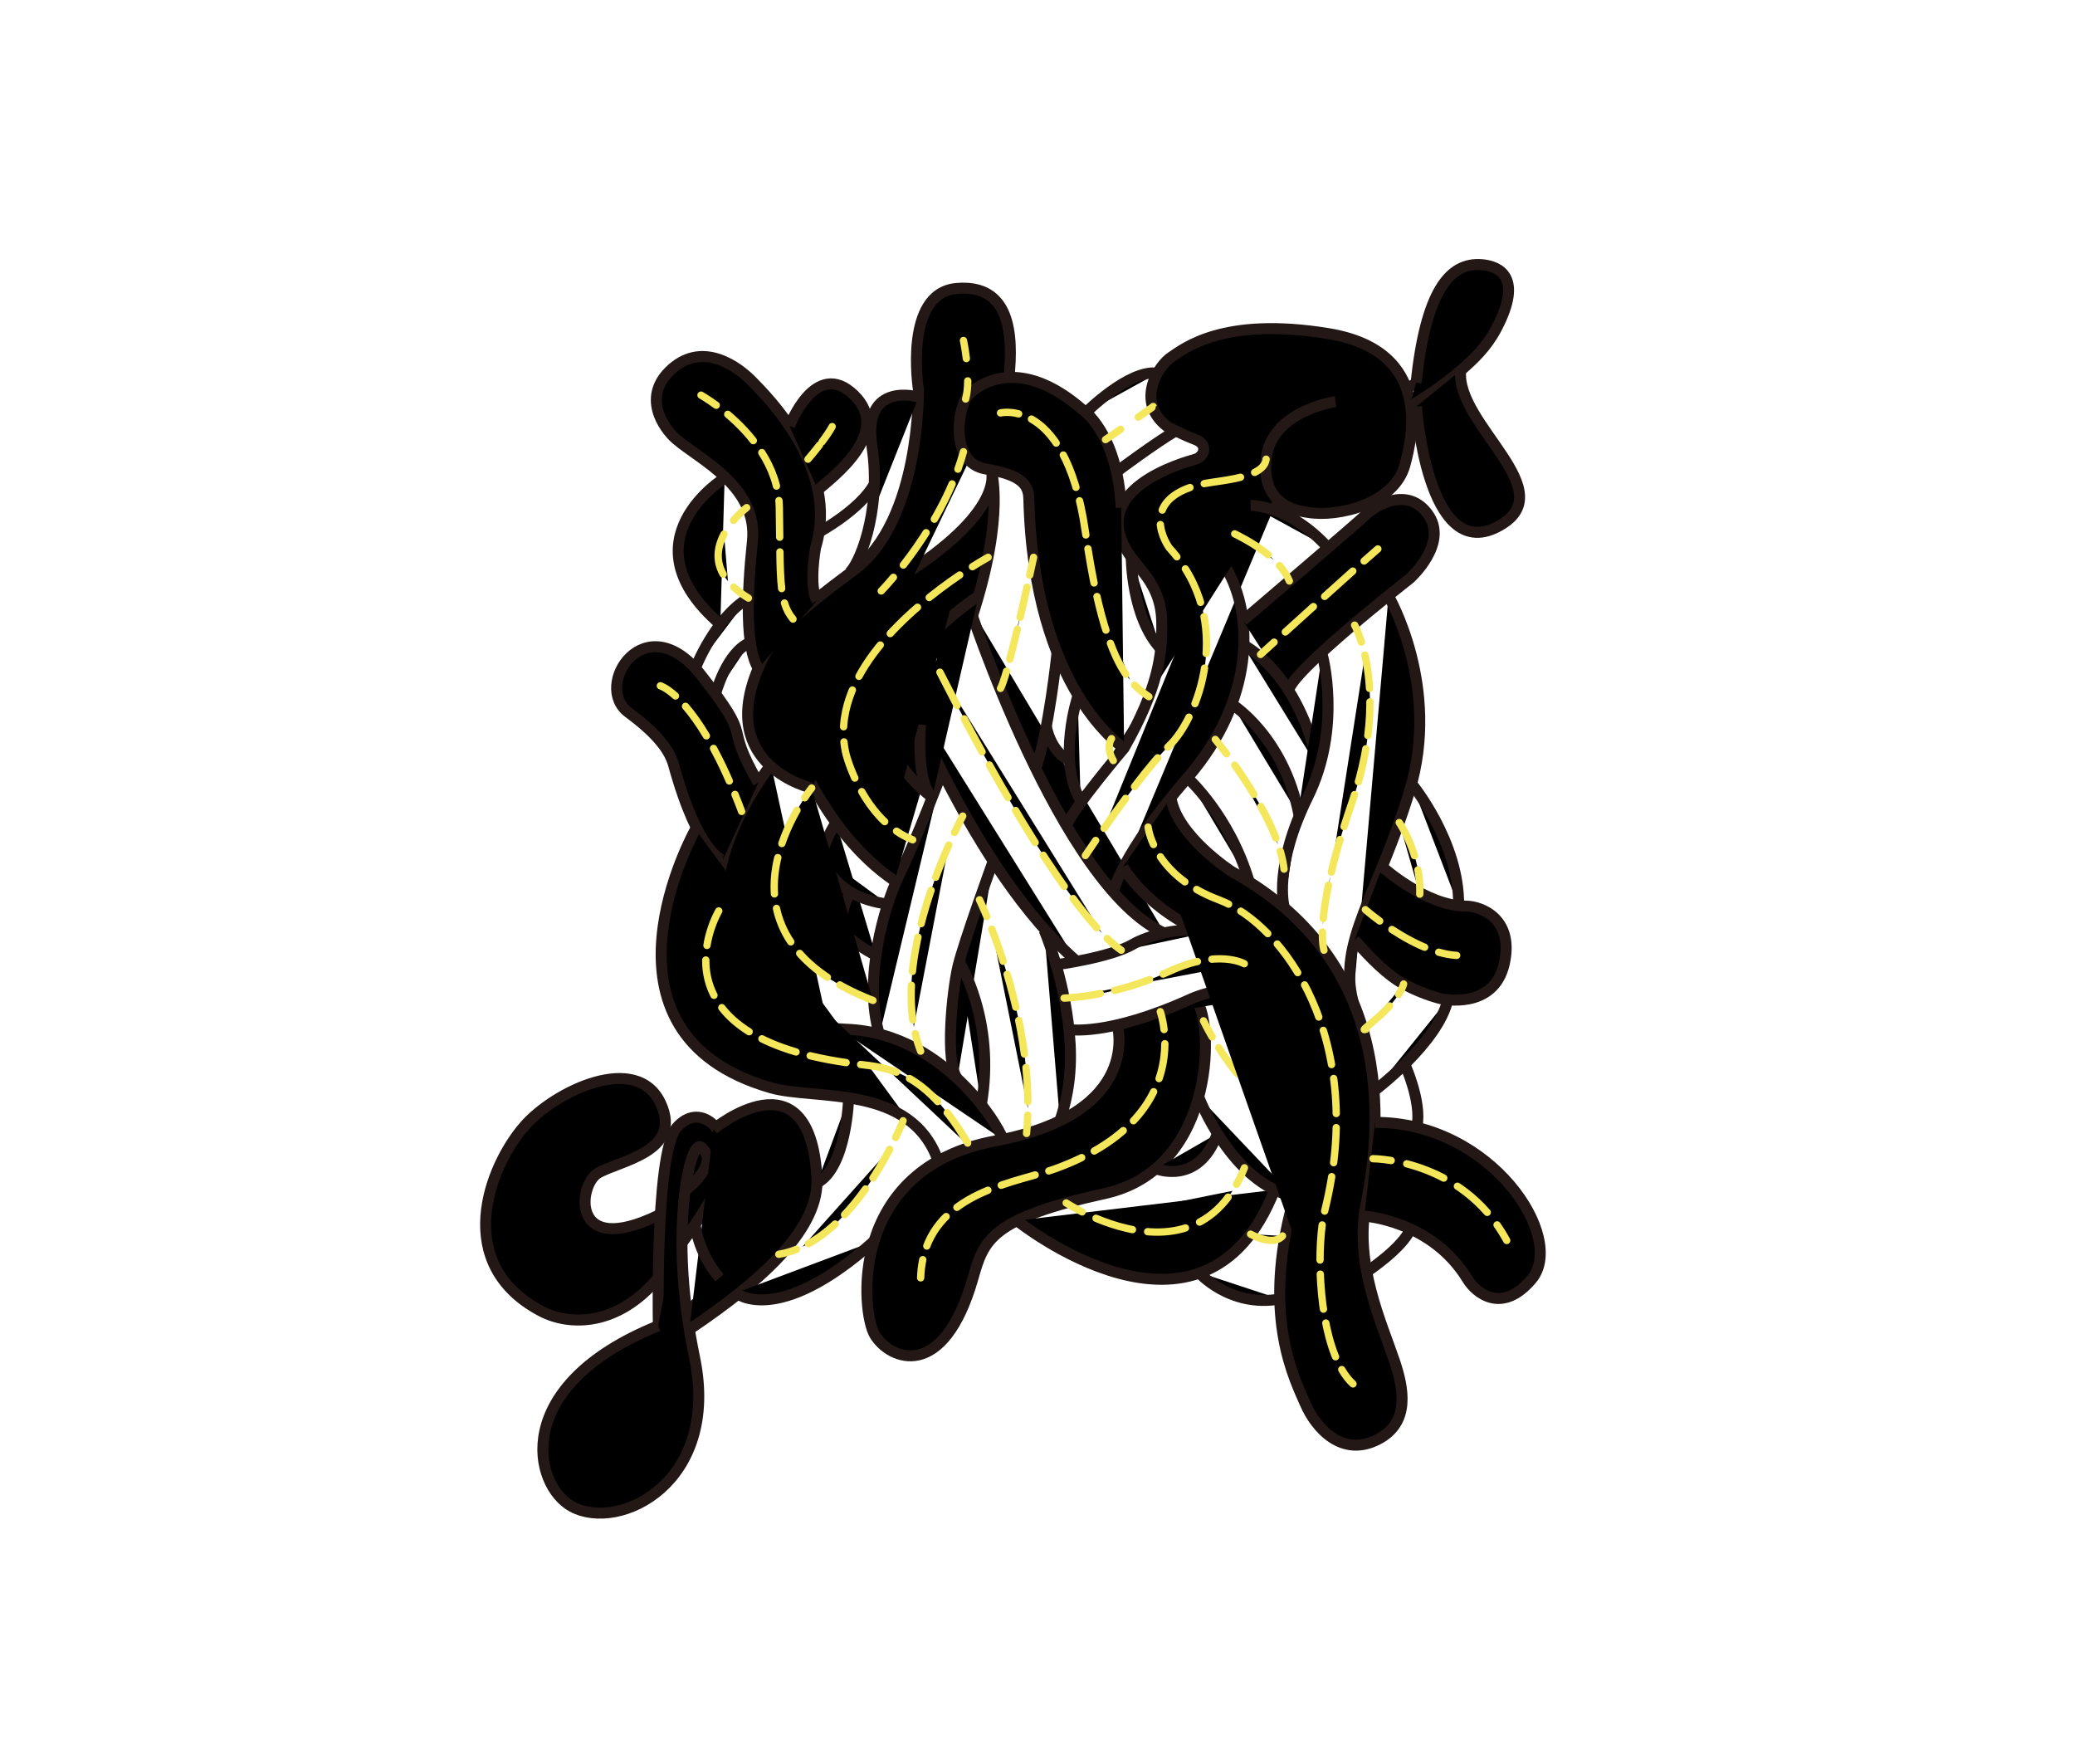<?xml version="1.0" encoding="utf-8"?>
<!-- Generator: Adobe Illustrator 16.0.0, SVG Export Plug-In . SVG Version: 6.00 Build 0)  -->
<!DOCTYPE svg PUBLIC "-//W3C//DTD SVG 1.1//EN" "http://www.w3.org/Graphics/SVG/1.1/DTD/svg11.dtd">
<svg version="1.1" xmlns="http://www.w3.org/2000/svg" xmlns:xlink="http://www.w3.org/1999/xlink" x="0px" y="0px" viewBox="0 0 566.93 481.89" enable-background="new 0 0 566.93 481.89">

<g id="layer1">
	<path stroke="#231815" stroke-width="3" stroke-miterlimit="10" d="M305.66,128.438c0,0,9.807-7.327,15.572-10.734"/>
	<path stroke="#231815" stroke-width="3" stroke-miterlimit="10" d="M179.822,349.082
		c-10.939,13.229-24.145,13.193-31.873,9.142c-24.566-12.879-14.402-39.488-4.616-50.666c8.333-9.518,30.714-20.245,37.201-6.086
		c6.098,13.31-11.535,15.604-17.251,19.065c-5.243,3.176-7.617,23.318,16.791,11.357"/>
	<path stroke="#231815" stroke-width="3" stroke-miterlimit="10" d="M179.939,366.611c0,0-19.684,12.763-16.872,20.334
		C165.879,394.515,181.454,378.292,179.939,366.611z"/>
	<path stroke="#231815" stroke-width="3" stroke-miterlimit="10" d="M179.939,366.611c0,0-1.331-51.53,4.976-58.62
		c6.168-6.935,13.395,0.313,13.585,7.566c0.206,7.827-12.295,24.168-12.295,24.168"/>
	<path stroke="#231815" stroke-width="3" stroke-miterlimit="10" d="M186.862,325.512c0,0,10.228-7.472,4.759-12.114
		c-2.756-2.34-7.685,17.958-3.943,45.299c0.535,3.905,1.229,7.995,2.107,12.24c7.027,33.961-20.451,47.62-33.423,40.666
		c-10.744-5.76-17.028-33.046,23.46-49.408"/>
	<path stroke="#231815" stroke-width="3" stroke-miterlimit="10" d="M187.677,358.223c0,0,15.387-12.333,20.72-24.895
		c3.253-7.663,7.316-13.295,1.178-16.254c-3.342-1.611-9.932,10.112-0.63,15.304"/>
	<path stroke="#231815" stroke-width="3" stroke-miterlimit="10" d="M194.931,308.467c0,0,26.235-21.744,28.271,13.15
		c0.79,13.533-13.869,27.464-34.857,41.534"/>
	<path stroke="#231815" stroke-width="3" stroke-miterlimit="10" d="M189.938,334.458c0,0,0.615,7.599,6.647,14.623"/>
	<path stroke="#231815" stroke-width="3" stroke-miterlimit="10" d="M238.813,339.047
		c-26.606,23.703-37.733,14.15-37.733,14.15"/>
	<path stroke="#231815" stroke-width="3" stroke-miterlimit="10" d="M210.656,208.919c0,0-17.543,21.848-14.071,41.315
		c3.472,19.468,27.271,25.745,29.651,30.505"/>
	<path stroke="#231815" stroke-width="3" stroke-miterlimit="10" d="M239.318,260.996
		c-26.823-14.061-10.896-36.254-10.896-36.254"/>
	<path stroke="#231815" stroke-width="3" stroke-miterlimit="10" d="M240.291,282.682
		c-4.542-14.926,1.222-35.181,5.408-43.695c4.512-9.176,11.9-28.631,11.9-28.631"/>
	<path stroke="#231815" stroke-width="3" stroke-miterlimit="10" d="M271.557,234.685c0,0-8.336,22.904-9.851,29.394
		c-1.514,6.489-3.615,26.01-0.155,30.552"/>
	<path stroke="#231815" stroke-width="3" stroke-miterlimit="10" d="M202.191,262.728c0,0,4.295,17.56,28.977,18.439
		c28.605,1.02,43.813,30.334,42.731,30.118"/>
	<path stroke="#231815" stroke-width="3" stroke-miterlimit="10" d="M305.232,279.98c0,0,7.261,24.121-33.275,31.689
		s-36.612,46.97-32.964,52.994c4.174,6.894,18.792,12.868,26.873-15.582c2.917-10.271,4.817-16.216,35.966-23.03
		c31.148-6.813,30.003-49.063,24.487-53.39"/>
	<path stroke="#231815" stroke-width="3" stroke-miterlimit="10" d="M262.054,262.728c0,0,10.057,15.892,6.067,39.046"
		/>
	<path stroke="#231815" stroke-width="3" stroke-miterlimit="10" d="M285.291,254.132c0,0,5.425,12.515,6.884,28.168
		c0.738,7.921,0.233,15.561-2.587,23.874"/>
	<path stroke="#231815" stroke-width="3" stroke-miterlimit="10" d="M291.922,281.214c0,0,10.578,2.084,33.596-8.375
		c4.55-2.067,18.031-5.258,19.979-0.715"/>
	<path stroke="#231815" stroke-width="3" stroke-miterlimit="10" d="M288.443,263.565c0,0,14.911-1.966,21.176-5.651
		c3.439-2.023,13.445-5.278,19.377-3.007"/>
	<path stroke="#231815" stroke-width="3" stroke-miterlimit="10" d="M246.055,185.468c0,0,19.656,52.413,48.136,77.15"
		/>
	<path stroke="#231815" stroke-width="3" stroke-miterlimit="10" d="M264.533,164.882c0,0,25.252,77.594,53.73,90.076"
		/>
	<path stroke="#231815" stroke-width="3" stroke-miterlimit="10" d="M265.694,168.297
		c9.135-28.262,5.025-40.171,5.025-40.171s4.819,10.383-22.593,28.229c-21.682,14.115-41.117,33.219-24.783,60.678
		c4.317,7.257,11.157,16.857,21.065,23.584"/>
	<path stroke="#231815" stroke-width="3" stroke-miterlimit="10" d="M288.774,178.547c0,0-2.206,21.315-5.802,31.373"/>
	<path stroke="#231815" stroke-width="3" stroke-miterlimit="10" d="M254.689,217.842
		c-33.358-25.944,12.658-54.998,12.658-54.998"/>
	<path stroke="#231815" stroke-width="3" stroke-miterlimit="10" d="M197.484,234.91c0,0-6.6-1.19-13.455-25.99
		c-1.085-3.925-4.355-8.408-12.309-14.277c-9.886-7.295,4.542-29.626,19.792-10.271s5.475,11.769,15.659,29.469"/>
	<path stroke="#231815" stroke-width="3" stroke-miterlimit="10" d="M277.866,333.457c0,0,50.94,41.144,70.385-8.417"/>
	<path stroke="#231815" stroke-width="3" stroke-miterlimit="10" d="M315.871,319.29c0,0,11.583,4.728,16.754-9.65"/>
	<path stroke="#231815" stroke-width="3" stroke-miterlimit="10" d="M327.488,299.603c0,0,8.806,23.399,25.898,27.268"
		/>
	<path stroke="#231815" stroke-width="3" stroke-miterlimit="10" d="M304.174,243.699c0,0,1.963-10.12,20.252-31.211
		c18.289-21.09,18.324-44.348,10.502-57.431c-1.871-3.129-8.35-7.724-6.178-12.792c1.5-3.5,5.144-3.994,8.25-4.125
		c3.891-0.165,10.906,0.261,12.096-1.902"/>
	<path stroke="#231815" stroke-width="3" stroke-miterlimit="10" d="M367.504,112.806c0,0-18.491,4.039-11.919,11.21
		c2.29,2.499,5.624,3.786,10.708-0.973c4.59-4.297,1.949-10.887-1.394-13.32c-0.359-0.261-0.727-0.475-1.094-0.632
		c-3.785-1.623-13.195-2.596-16.765,0.974c-3.568,3.569,2.488,6.132,3.245,6.473"/>
	<path stroke="#231815" stroke-width="3" stroke-miterlimit="10" d="M364.899,109.723c0,0-17.604,2.438-18.976,15.72
		s9.64,14.234,11.414,14.533c8.388,1.414,23.676-2.404,26.521-12.965c1.824-6.771,8.019-31.102-20.859-35.861
		s-39.539,4.135-43,6.406c-3.46,2.271-9.949,12.15-1.08,18.98c0,0,4.182,2.214,7.715,3.549s2.414,4.622,0,5.357
		c-2.414,0.736-31.028,8.189-17.557,26.802c2.829,3.909,8.112,8.22,8.328,17.413c0.217,9.193-0.974,18.278-10.275,34.718
		c0,0-14.171,16.67-15.732,21.212"/>
	<path stroke="#231815" stroke-width="3" stroke-miterlimit="10" d="M339.598,169.541c0,0,32.268-27.499,33.509-28.868
		c1.19-1.313,10.707-8.544,16.872-0.433c6.165,8.112-4.845,17.846-4.845,17.846s-33.295,25.961-33.079,30.828"/>
	<path stroke="#231815" stroke-width="3" stroke-miterlimit="10" d="M339.439,176.04c0,0,15.372,7.005,20.841,33.88"/>
	<path stroke="#231815" stroke-width="3" stroke-miterlimit="10" d="M361.248,178.785c0,0,5.522,19.751-3.91,38.895
		c-9.432,19.144-6.512,29.852-6.512,29.852"/>
	<path stroke="#231815" stroke-width="3" stroke-miterlimit="10" d="M379.374,162.844c0,0,14.436,24.66,5.76,53.213
		c-8.675,28.553-19.685,40.963-15.467,57.511"/>
	<path stroke="#231815" stroke-width="3" stroke-miterlimit="10" d="M336.57,192.379c0,0,14.254,8.761,18.393,30.547"/>
	<path stroke="#231815" stroke-width="3" stroke-miterlimit="10" d="M385.688,214.11c0,0,13.16,15.899,12.835,33.421"/>
	<path stroke="#231815" stroke-width="3" stroke-miterlimit="10" d="M324.426,212.488c0,0,11.404,10.185,16.793,28.129"
		/>
	<path stroke="#231815" stroke-width="3" stroke-miterlimit="10" d="M294.444,190.316c0,0-5.69,17.229,0.8,28.423"/>
	<path stroke="#231815" stroke-width="3" stroke-miterlimit="10" d="M221.766,215.275c0,0-26.029-5.869-14.595-32.719
		c3.674-8.628,7.981-13.375,26.198-26.85c18.17-13.441,17.561-49.317,17.561-49.317s-4.15-26.284,10.397-27.582
		c14.547-1.298,15.619,12.248,14.321,24.45"/>
	<path stroke="#231815" stroke-width="3" stroke-miterlimit="10" d="M327.488,347.554c0,0,8.438,9.73,22.168,7.313"/>
	<path stroke="#231815" stroke-width="3" stroke-miterlimit="10" d="M373.214,347.554c0,0,10.25-6.698,12.304-12.143"/>
	<path stroke="#231815" stroke-width="3" stroke-miterlimit="10" d="M377.693,236.823c0,0,11.869,10.708,22.776,10.708
		c4.28,0,13.289,3.521,10.53,15.734c-2.906,12.864-17.218,9.574-17.218,9.574s-4.51-0.936-10.285-4.028
		c-4.208-2.253-9.089-7.044-13.388-12.063"/>
	<path stroke="#231815" stroke-width="3" stroke-miterlimit="10" d="M375.413,298.04c0,0,17.594-13.192,20.189-25.037"
		/>
	<path stroke="#231815" stroke-width="3" stroke-miterlimit="10" d="M306.803,236.823c0,0,6.385,11.702,23.582,18.668
		c17.196,6.965,29.202,46.819,22.063,75.887s1.22,45.291,4.179,52.105c2.96,6.813,10.141,14.729,19.832,9.733
		c9.042-4.66,6.958-14.243,4.543-21.415c-3.47-10.305-11.032-26.522-7.788-42.787c3.245-16.266,10.751-64.936-36.644-90.894
		c0,0-15.105-9.733-16.648-20.279"/>
	<path stroke="#231815" stroke-width="3" stroke-miterlimit="10" d="M307.131,204.376c0,0-24.736-15.463-26.035-68.138
		c-0.088-3.561-1.652-6.49-11.711-8.112c-10.059-1.623-7.743-17.01-4.852-20.179c2.814-3.084,14.083-10.97,31.207,3.955
		c0,0,9.536,6.052,10.6,26.796"/>
	<path stroke="#231815" stroke-width="3" stroke-miterlimit="10" d="M309.078,152.246c0,0,0.007,16.347,8.061,24.991"/>
	<path stroke="#231815" stroke-width="3" stroke-miterlimit="10" d="M296.561,112.806c0,0,11.937-11.991,19.665-10.855"
		/>
	<path stroke="#231815" stroke-width="3" stroke-miterlimit="10" d="M384.27,106.075
		c3.045-1.418,9.673-5.267,13.062-8.848c4.389-4.638,14.219-19.57,6.708-20.854c-0.763-0.13-6.708-1.859-6.708,20.854"/>
	<path stroke="#231815" stroke-width="3" stroke-miterlimit="10" d="M386.901,104.567
		c2.6-24.51,8.905-33.12,18.11-32.249c4.446,0.42,11.322,3.239,3.822,17.452c-2.644,5.01-6.188,8.383-9.745,11.454
		c-4.422,3.817-11.218,8.443-14.038,9.819"/>
	<path stroke="#231815" stroke-width="3" stroke-miterlimit="10" d="M386.988,111.042c0,0,2.937,42.555,21.917,32.983
		c18.981-9.572-11.303-27.88-9.816-42.802"/>
	<path stroke="#231815" stroke-width="3" stroke-miterlimit="10" d="M387.166,307.557
		c1.298-6.651-3.358-16.868-3.358-16.868"/>
	<path stroke="#231815" stroke-width="3" stroke-miterlimit="10" d="M336.379,270.145c0,0,9.512,21.14,16.359,24.084"/>
	<path stroke="#231815" stroke-width="3" stroke-miterlimit="10" d="M372.764,332.219c0,0,18.358,1.104,28.192,17.243
		c2.279,3.74,9.377,9.678,17.521,0c9.566-11.367-11.105-42.969-42.785-42.843"/>
	<path stroke="#231815" stroke-width="3" stroke-miterlimit="10" d="M204.484,163.387
		c-9.248,5.516-14.515,19.175-14.515,19.175"/>
	<path stroke="#231815" stroke-width="3" stroke-miterlimit="10" d="M195.492,189.613c0,0,2.997-11.519,9.486-14.115"/>
	<path stroke="#231815" stroke-width="3" stroke-miterlimit="10" d="M197.984,130.6c0,0-27.734,17.04-1.178,39.958"/>
	<path stroke="#231815" stroke-width="3" stroke-miterlimit="10" d="M250.995,108.495c0,0-15.518-4.703-12.759,13.467
		c2.758,18.17-3.852,33.051-6.365,34.605"/>
	<path stroke="#231815" stroke-width="3" stroke-miterlimit="10" d="M223.208,164.076
		c-2.279-4.055-0.384-14.472-0.384-14.472c6.651-21.677-13.303-41.27-17.251-45.36c-3.948-4.09-13.411-10.998-21.922-3.535
		c-8.511,7.462-2.483,16.229,1.211,19.377c6.602,5.626,22.279,12.908,20.711,27.833s-1.887,29.04,1.599,34.637"/>
	<path stroke="#231815" stroke-width="3" stroke-miterlimit="10" d="M215.713,116.392c0,0,7.11-18.727,17.655-8.444
		c10.545,10.282-6.129,22.612-9.909,25.857"/>
	<path stroke="#231815" stroke-width="3" stroke-miterlimit="10" d="M223.803,145.347c0,0,11.17-6.039,15.073-13.09"/>
	<path stroke="#231815" stroke-width="3" stroke-miterlimit="10" d="M251.539,197.957c0,0-1.44,15.365,3.15,19.885"/>
	<path stroke="#231815" stroke-width="3" stroke-miterlimit="10" d="M203.064,341.068"/>
	<path stroke="#231815" stroke-width="3" stroke-miterlimit="10" d="M341.68,138.051c0,0,10.529-0.167,21.175,11.586"/>
	<path stroke="#231815" stroke-width="3" stroke-miterlimit="10" d="M256.298,317.075"/>
	<path stroke="#231815" stroke-width="3" stroke-miterlimit="10" d="M190.884,228.146"/>
	<path stroke="#231815" stroke-width="3" stroke-miterlimit="10" d="M190.01,226.552c0,0-31.343,55.699,20.63,70.622
		c11.969,3.437,38.206-1.165,45.658,19.9"/>
	<path stroke="#231815" stroke-width="3" stroke-miterlimit="10" d="M231.871,299.908c0,0-0.531,19.115-8.638,23.232"/>
	<path stroke="#231815" stroke-width="3" stroke-miterlimit="10" d="M224.465,233.719c0,0,2.318,11.333,18.093,13.252"
		/>
	<path stroke="#231815" stroke-width="3" stroke-miterlimit="10" d="M232.398,243.699c0,0-4.518,7.049-0.875,12.037"/>
	<path stroke="#231815" stroke-width="3" stroke-miterlimit="10" d="M285.873,198.383c0,0,0.971,6.533,6.049,9.27"/>
</g>

<g id="layer2">
	<g>
		<path stroke="#F5E75B" stroke-width="2" stroke-linecap="round" stroke-miterlimit="10" stroke-dasharray="10,4" d="
			M303.685,201.784c0,0-1.712,2.232,0.489,5.981"/>
		<g>
			<g>
				<path stroke="#F5E75B" stroke-width="2" stroke-linecap="round" stroke-miterlimit="10" d="M302.043,120.086
					c0,0,1.839-1.248,4.134-2.816"/>
				<path stroke="#F5E75B" stroke-width="2" stroke-linecap="round" stroke-miterlimit="10" d="M310.998,113.958
					c2.27-1.571,4.074-2.845,4.061-2.916"/>
			</g>
		</g>
		<g>
			<g>
				<path stroke="#F5E75B" stroke-width="2" stroke-linecap="round" stroke-miterlimit="10" d="M220.757,125.443
					c0,0,1.514-1.748,3.16-3.872"/>
				<path stroke="#F5E75B" stroke-width="2" stroke-linecap="round" stroke-miterlimit="10" d="M224.59,120.689
					c1.075-1.429,2.126-2.938,2.776-4.152"/>
			</g>
		</g>
		<g>
			<g>
				<path stroke="#F5E75B" stroke-width="2" stroke-linecap="round" stroke-miterlimit="10" d="M263.238,93.015
					c0,0,0.446,2.105,0.789,4.936"/>
				<path stroke="#F5E75B" stroke-width="2" stroke-linecap="round" stroke-miterlimit="10" d="M264.409,104.049
					c-0.017,1.788-0.18,3.52-0.587,4.951"/>
			</g>
		</g>
		<g>
			<g>
				<path stroke="#F5E75B" stroke-width="2" stroke-linecap="round" stroke-miterlimit="10" d="M328.75,142.265
					c0,0,1.915,0.616,4.67,1.78"/>
				
					<path stroke="#F5E75B" stroke-width="2" stroke-linecap="round" stroke-miterlimit="10" stroke-dasharray="10.782,4.313" d="
					M337.341,145.838c3.598,1.779,7.654,4.184,10.749,7.125"/>
				<path stroke="#F5E75B" stroke-width="2" stroke-linecap="round" stroke-miterlimit="10" d="M349.588,154.519
					c1.142,1.309,2.072,2.708,2.688,4.193"/>
			</g>
		</g>
		<g>
			<g>
				<path stroke="#F5E75B" stroke-width="2" stroke-linecap="round" stroke-miterlimit="10" d="M317.014,276.371
					c0,0,0.674,1.866,1.032,4.882"/>
				
					<path stroke="#F5E75B" stroke-width="2" stroke-linecap="round" stroke-miterlimit="10" stroke-dasharray="9.7,3.88" d="
					M318.263,285.122c-0.057,9.612-4.574,24.906-29.819,34.116c-9.945,3.628-30.886,5.945-35.852,22.988"/>
				<path stroke="#F5E75B" stroke-width="2" stroke-linecap="round" stroke-miterlimit="10" d="M252.121,344.116
					c-0.322,1.541-0.522,3.193-0.582,4.966"/>
			</g>
		</g>
		<g>
			<g>
				<path stroke="#F5E75B" stroke-width="2" stroke-linecap="round" stroke-miterlimit="10" d="M291.299,328.622
					c0,0,1.644,1.079,4.357,2.443"/>
				
					<path stroke="#F5E75B" stroke-width="2" stroke-linecap="round" stroke-miterlimit="10" stroke-dasharray="10.45,4.18" d="
					M299.451,332.813c10.085,4.235,27.162,8.15,37.309-7.492"/>
				<path stroke="#F5E75B" stroke-width="2" stroke-linecap="round" stroke-miterlimit="10" d="M337.842,323.53
					c0.771-1.369,1.493-2.868,2.161-4.507"/>
			</g>
		</g>
		<g>
			<g>
				<path stroke="#F5E75B" stroke-width="2" stroke-linecap="round" stroke-miterlimit="10" d="M332.038,201.992
					c0,0,1.234,1.483,3.072,3.942"/>
				
					<path stroke="#F5E75B" stroke-width="2" stroke-linecap="round" stroke-miterlimit="10" stroke-dasharray="9.538,3.815" d="
					M337.352,209.017c3.988,5.642,9.202,13.883,11.872,21.69"/>
				<path stroke="#F5E75B" stroke-width="2" stroke-linecap="round" stroke-miterlimit="10" d="M349.806,232.543
					c0.484,1.667,0.837,3.302,1.019,4.876"/>
			</g>
		</g>
		<path stroke="#F5E75B" stroke-width="2" stroke-linecap="round" stroke-miterlimit="10" stroke-dasharray="10,4" d="
			M382.296,224.71c0,0,6.031,8.639,5.613,19.562"/>
		<path stroke="#F5E75B" stroke-width="2" stroke-linecap="round" stroke-miterlimit="10" stroke-dasharray="10,4" d="
			M238.508,273.297c-48.562-18.819-16.742-58.022-16.742-58.022"/>
		<g>
			<g>
				<path stroke="#F5E75B" stroke-width="2" stroke-linecap="round" stroke-miterlimit="10" d="M263.04,222.926
					c0,0-0.896,1.641-2.237,4.467"/>
				
					<path stroke="#F5E75B" stroke-width="2" stroke-linecap="round" stroke-miterlimit="10" stroke-dasharray="9.493,3.797" d="
					M259.222,230.843c-4.979,11.24-12.7,32.378-9.542,49.673"/>
				<path stroke="#F5E75B" stroke-width="2" stroke-linecap="round" stroke-miterlimit="10" d="M250.066,282.38
					c0.381,1.636,0.869,3.232,1.473,4.776"/>
			</g>
		</g>
		<g>
			<g>
				<path stroke="#F5E75B" stroke-width="2" stroke-linecap="round" stroke-miterlimit="10" d="M267.607,245.8
					c0,0,0.799,1.655,2.005,4.575"/>
				
					<path stroke="#F5E75B" stroke-width="2" stroke-linecap="round" stroke-miterlimit="10" stroke-dasharray="9.298,3.719" d="
					M270.987,253.829c3.992,10.391,10.07,29.483,9.842,48.953"/>
				<path stroke="#F5E75B" stroke-width="2" stroke-linecap="round" stroke-miterlimit="10" d="M280.788,304.646
					c-0.055,1.665-0.157,3.331-0.313,4.993"/>
			</g>
		</g>
		<g>
			<g>
				<path stroke="#F5E75B" stroke-width="2" stroke-linecap="round" stroke-miterlimit="10" d="M344.404,178.785
					c0,0,1.435-1.303,3.701-3.359"/>
				
					<path stroke="#F5E75B" stroke-width="2" stroke-linecap="round" stroke-miterlimit="10" stroke-dasharray="10.347,4.139" d="
					M351.172,172.646c5.91-5.356,14.396-13.03,19.982-18.021"/>
				<path stroke="#F5E75B" stroke-width="2" stroke-linecap="round" stroke-miterlimit="10" d="M372.698,153.249
					c1.771-1.575,3.107-2.748,3.761-3.292"/>
			</g>
		</g>
		<path stroke="#F5E75B" stroke-width="2" stroke-linecap="round" stroke-miterlimit="10" stroke-dasharray="10,4" d="
			M373.214,281.167c-2.92,1.081,8.236-5.677,10.283-12.356"/>
		<g>
			<g>
				<path stroke="#F5E75B" stroke-width="2" stroke-linecap="round" stroke-miterlimit="10" d="M373.046,248.501
					c0,0,1.496,1.318,3.917,3.101"/>
				
					<path stroke="#F5E75B" stroke-width="2" stroke-linecap="round" stroke-miterlimit="10" stroke-dasharray="10.178,4.071" d="
					M380.302,253.923c3.099,2.032,6.906,4.185,10.836,5.58"/>
				<path stroke="#F5E75B" stroke-width="2" stroke-linecap="round" stroke-miterlimit="10" d="M393.084,260.126
					c1.648,0.467,3.301,0.778,4.916,0.869"/>
			</g>
		</g>
		<g>
			<g>
				<path stroke="#F5E75B" stroke-width="2" stroke-linecap="round" stroke-miterlimit="10" d="M328.819,278.865
					c0,0,0.829,1.766,2.357,4.403"/>
				
					<path stroke="#F5E75B" stroke-width="2" stroke-linecap="round" stroke-miterlimit="10" stroke-dasharray="8.681,3.472" d="
					M332.979,286.232c3.383,5.314,8.661,12.266,15.202,16.463"/>
				<path stroke="#F5E75B" stroke-width="2" stroke-linecap="round" stroke-miterlimit="10" d="M349.674,303.591
					c1.473,0.823,3.005,1.499,4.588,1.98"/>
			</g>
		</g>
		<g>
			<g>
				<path stroke="#F5E75B" stroke-width="2" stroke-linecap="round" stroke-miterlimit="10" d="M282.395,152.246
					c0,0-0.411,1.923-1.063,4.883"/>
				
					<path stroke="#F5E75B" stroke-width="2" stroke-linecap="round" stroke-miterlimit="10" stroke-dasharray="8.427,3.371" d="
					M280.601,160.419c-1.44,6.434-3.486,15.289-5.137,21.303"/>
				<path stroke="#F5E75B" stroke-width="2" stroke-linecap="round" stroke-miterlimit="10" d="M275.008,183.345
					c-0.665,2.306-1.242,4.011-1.653,4.711"/>
			</g>
		</g>
		<g>
			<g>
				<path stroke="#F5E75B" stroke-width="2" stroke-linecap="round" stroke-miterlimit="10" d="M375.127,316.536
					c0,0,1.928,0,4.97,0.496"/>
				
					<path stroke="#F5E75B" stroke-width="2" stroke-linecap="round" stroke-miterlimit="10" stroke-dasharray="10.864,4.346" d="
					M384.347,317.928c6.849,1.771,16.208,5.796,23.382,14.942"/>
				<path stroke="#F5E75B" stroke-width="2" stroke-linecap="round" stroke-miterlimit="10" d="M409.027,334.619
					c0.928,1.318,1.811,2.732,2.637,4.25"/>
			</g>
		</g>
		<g>
			<g>
				<path stroke="#F5E75B" stroke-width="2" stroke-linecap="round" stroke-miterlimit="10" d="M204.004,138.671
					c0,0-1.743,1.32-3.581,3.477"/>
				
					<path stroke="#F5E75B" stroke-width="2" stroke-linecap="round" stroke-miterlimit="10" stroke-dasharray="11.466,4.586" d="
					M197.822,145.915c-1.938,3.643-2.71,8.249,1.064,12.827"/>
				<path stroke="#F5E75B" stroke-width="2" stroke-linecap="round" stroke-miterlimit="10" d="M200.473,160.411
					c1.085,1.002,2.41,1.998,4.011,2.976"/>
			</g>
		</g>
		<g>
			<g>
				<path stroke="#F5E75B" stroke-width="2" stroke-linecap="round" stroke-miterlimit="10" d="M252.732,175.499
					c0,0,0.799,1.643,2.221,4.476"/>
				
					<path stroke="#F5E75B" stroke-width="2" stroke-linecap="round" stroke-miterlimit="10" stroke-dasharray="10.258,4.103" d="
					M256.803,183.632c8.616,16.917,29.145,55.62,44.246,71.295"/>
				<path stroke="#F5E75B" stroke-width="2" stroke-linecap="round" stroke-miterlimit="10" d="M302.506,256.384
					c1.331,1.276,2.613,2.354,3.834,3.197"/>
			</g>
		</g>
		<g>
			<g>
				<path stroke="#F5E75B" stroke-width="2" stroke-linecap="round" stroke-miterlimit="10" d="M269.973,152.246
					c0,0-1.656,0.903-4.29,2.564"/>
				
					<path stroke="#F5E75B" stroke-width="2" stroke-linecap="round" stroke-miterlimit="10" stroke-dasharray="10.367,4.147" d="
					M262.213,157.078c-12.733,8.619-36.168,27.746-31.045,48.995c0,0,3.139,12.482,12.118,19.759"/>
				<path stroke="#F5E75B" stroke-width="2" stroke-linecap="round" stroke-miterlimit="10" d="M244.953,227.071
					c1.35,0.919,2.817,1.717,4.408,2.346"/>
			</g>
		</g>
		<g>
			<g>
				<path stroke="#F5E75B" stroke-width="2" stroke-linecap="round" stroke-miterlimit="10" d="M180.421,187.348
					c0,0,1.55,0.44,4.127,2.769"/>
				
					<path stroke="#F5E75B" stroke-width="2" stroke-linecap="round" stroke-miterlimit="10" stroke-dasharray="9.89,3.956" d="
					M187.297,192.954c3.457,4,7.932,10.784,12.751,22.22"/>
				<path stroke="#F5E75B" stroke-width="2" stroke-linecap="round" stroke-miterlimit="10" d="M200.81,217.012
					c0.602,1.479,1.208,3.03,1.818,4.658"/>
			</g>
		</g>
		<g>
			<g>
				<path stroke="#F5E75B" stroke-width="2" stroke-linecap="round" stroke-miterlimit="10" d="M273.355,112.806
					c0,0,2.044-0.504,4.955,0.25"/>
				
					<path stroke="#F5E75B" stroke-width="2" stroke-linecap="round" stroke-miterlimit="10" stroke-dasharray="9.499,3.799" d="
					M281.817,114.488c5.403,3.06,11.907,10.966,14.743,30.859c3.604,25.278,8.139,35.445,12.182,40.419"/>
				<path stroke="#F5E75B" stroke-width="2" stroke-linecap="round" stroke-miterlimit="10" d="M310.01,187.185
					c1.398,1.42,2.716,2.314,3.887,3.131"/>
			</g>
		</g>
		<g>
			<g>
				<path stroke="#F5E75B" stroke-width="2" stroke-linecap="round" stroke-miterlimit="10" d="M370.109,170.765
					c0,0,0.893,1.582,1.853,4.634"/>
				
					<path stroke="#F5E75B" stroke-width="2" stroke-linecap="round" stroke-miterlimit="10" stroke-dasharray="9.207,3.683" d="
					M372.919,178.953c1.829,8.05,2.829,21.833-3.595,40.455c-5.859,16.982-7.578,27.407-7.934,33.366"/>
				<path stroke="#F5E75B" stroke-width="2" stroke-linecap="round" stroke-miterlimit="10" d="M361.318,254.616
					c-0.06,3.566,0.419,4.966,0.419,4.966"/>
			</g>
		</g>
		<g>
			<g>
				<path stroke="#F5E75B" stroke-width="2" stroke-linecap="round" stroke-miterlimit="10" d="M191.524,107.948
					c0,0,1.711,0.953,4.167,2.756"/>
				
					<path stroke="#F5E75B" stroke-width="2" stroke-linecap="round" stroke-miterlimit="10" stroke-dasharray="10.03,4.012" d="
					M198.838,113.188c6.122,5.19,13.894,14.015,14.089,25.483c0.208,12.173,0.031,19.311,0.94,24.112"/>
				<path stroke="#F5E75B" stroke-width="2" stroke-linecap="round" stroke-miterlimit="10" d="M214.337,164.737
					c0.52,1.729,1.262,3.126,2.331,4.381"/>
			</g>
		</g>
		<g>
			<g>
				<path stroke="#F5E75B" stroke-width="2" stroke-linecap="round" stroke-miterlimit="10" d="M240.769,161.441
					c0,0,1.31-1.339,3.324-3.729"/>
				
					<path stroke="#F5E75B" stroke-width="2" stroke-linecap="round" stroke-miterlimit="10" stroke-dasharray="10.803,4.321" d="
					M246.811,154.354c4.399-5.65,10.246-14.242,14.149-24.158"/>
				<path stroke="#F5E75B" stroke-width="2" stroke-linecap="round" stroke-miterlimit="10" d="M261.724,128.166
					c0.561-1.561,1.07-3.151,1.514-4.765"/>
			</g>
		</g>
		<g>
			<g>
				<path stroke="#F5E75B" stroke-width="2" stroke-linecap="round" stroke-miterlimit="10" d="M313.691,225.95
					c0,0,0.192,1.962,1.472,4.759"/>
				
					<path stroke="#F5E75B" stroke-width="2" stroke-linecap="round" stroke-miterlimit="10" stroke-dasharray="9.612,3.845" d="
					M317.046,234.054c2.673,3.966,7.445,8.56,15.935,11.746c18.008,6.76,40.436,38.424,29.02,84.703
					c-2.345,9.505-1.916,30.375,3.691,41.931"/>
				<path stroke="#F5E75B" stroke-width="2" stroke-linecap="round" stroke-miterlimit="10" d="M366.596,374.136
					c0.906,1.555,1.928,2.884,3.071,3.921"/>
			</g>
		</g>
		<path stroke="#F5E75B" stroke-width="2" stroke-linecap="round" stroke-miterlimit="10" stroke-dasharray="10,4" d="
			M290.719,272.662c0,0,13.64-0.28,28.709-7.285c13.395-6.227,20.541-2.105,20.541-2.105"/>
		<g>
			<g>
				<path stroke="#F5E75B" stroke-width="2" stroke-linecap="round" stroke-miterlimit="10" d="M296.541,233.719
					c0,0,1.083-1.619,2.815-4.13"/>
				
					<path stroke="#F5E75B" stroke-width="2" stroke-linecap="round" stroke-miterlimit="10" stroke-dasharray="10.081,4.032" d="
					M301.658,226.281c5.145-7.328,12.979-18.058,17.77-22.554c7.604-7.138,18.569-33.836,0-54.124c0,0-9.479-13.093,8.902-17.347
					c2.78-0.644,8.428-1.042,12.582-2.442"/>
				<path stroke="#F5E75B" stroke-width="2" stroke-linecap="round" stroke-miterlimit="10" d="M342.786,129.053
					c1.748-0.863,2.967-2.017,3.138-3.61"/>
			</g>
		</g>
		<g>
			<g>
				<path stroke="#F5E75B" stroke-width="2" stroke-linecap="round" stroke-miterlimit="10" d="M246.738,306.174
					c0,0-0.698,1.783-2.035,4.565"/>
				
					<path stroke="#F5E75B" stroke-width="2" stroke-linecap="round" stroke-miterlimit="10" stroke-dasharray="9.068,3.627" d="
					M243.075,313.978c-4.417,8.418-12.66,21.324-23.806,26.602"/>
				<path stroke="#F5E75B" stroke-width="2" stroke-linecap="round" stroke-miterlimit="10" d="M217.602,341.302
					c-1.551,0.61-3.155,1.069-4.809,1.347"/>
			</g>
		</g>
		<path stroke="#F5E75B" stroke-width="2" stroke-linecap="round" stroke-miterlimit="10" stroke-dasharray="10,4" d="
			M341.68,337.15c0,0,6.119,3.479,8.72,0.484"/>
		<path stroke="#F5E75B" stroke-width="2" stroke-linecap="round" stroke-miterlimit="10" stroke-dasharray="10,4" d="
			M196.382,248.856c0,0-20.723,34.727,37.868,41.833c8.309,1.008,18.757,1.529,30.79,22.703"/>
	</g>
</g>
</svg>
